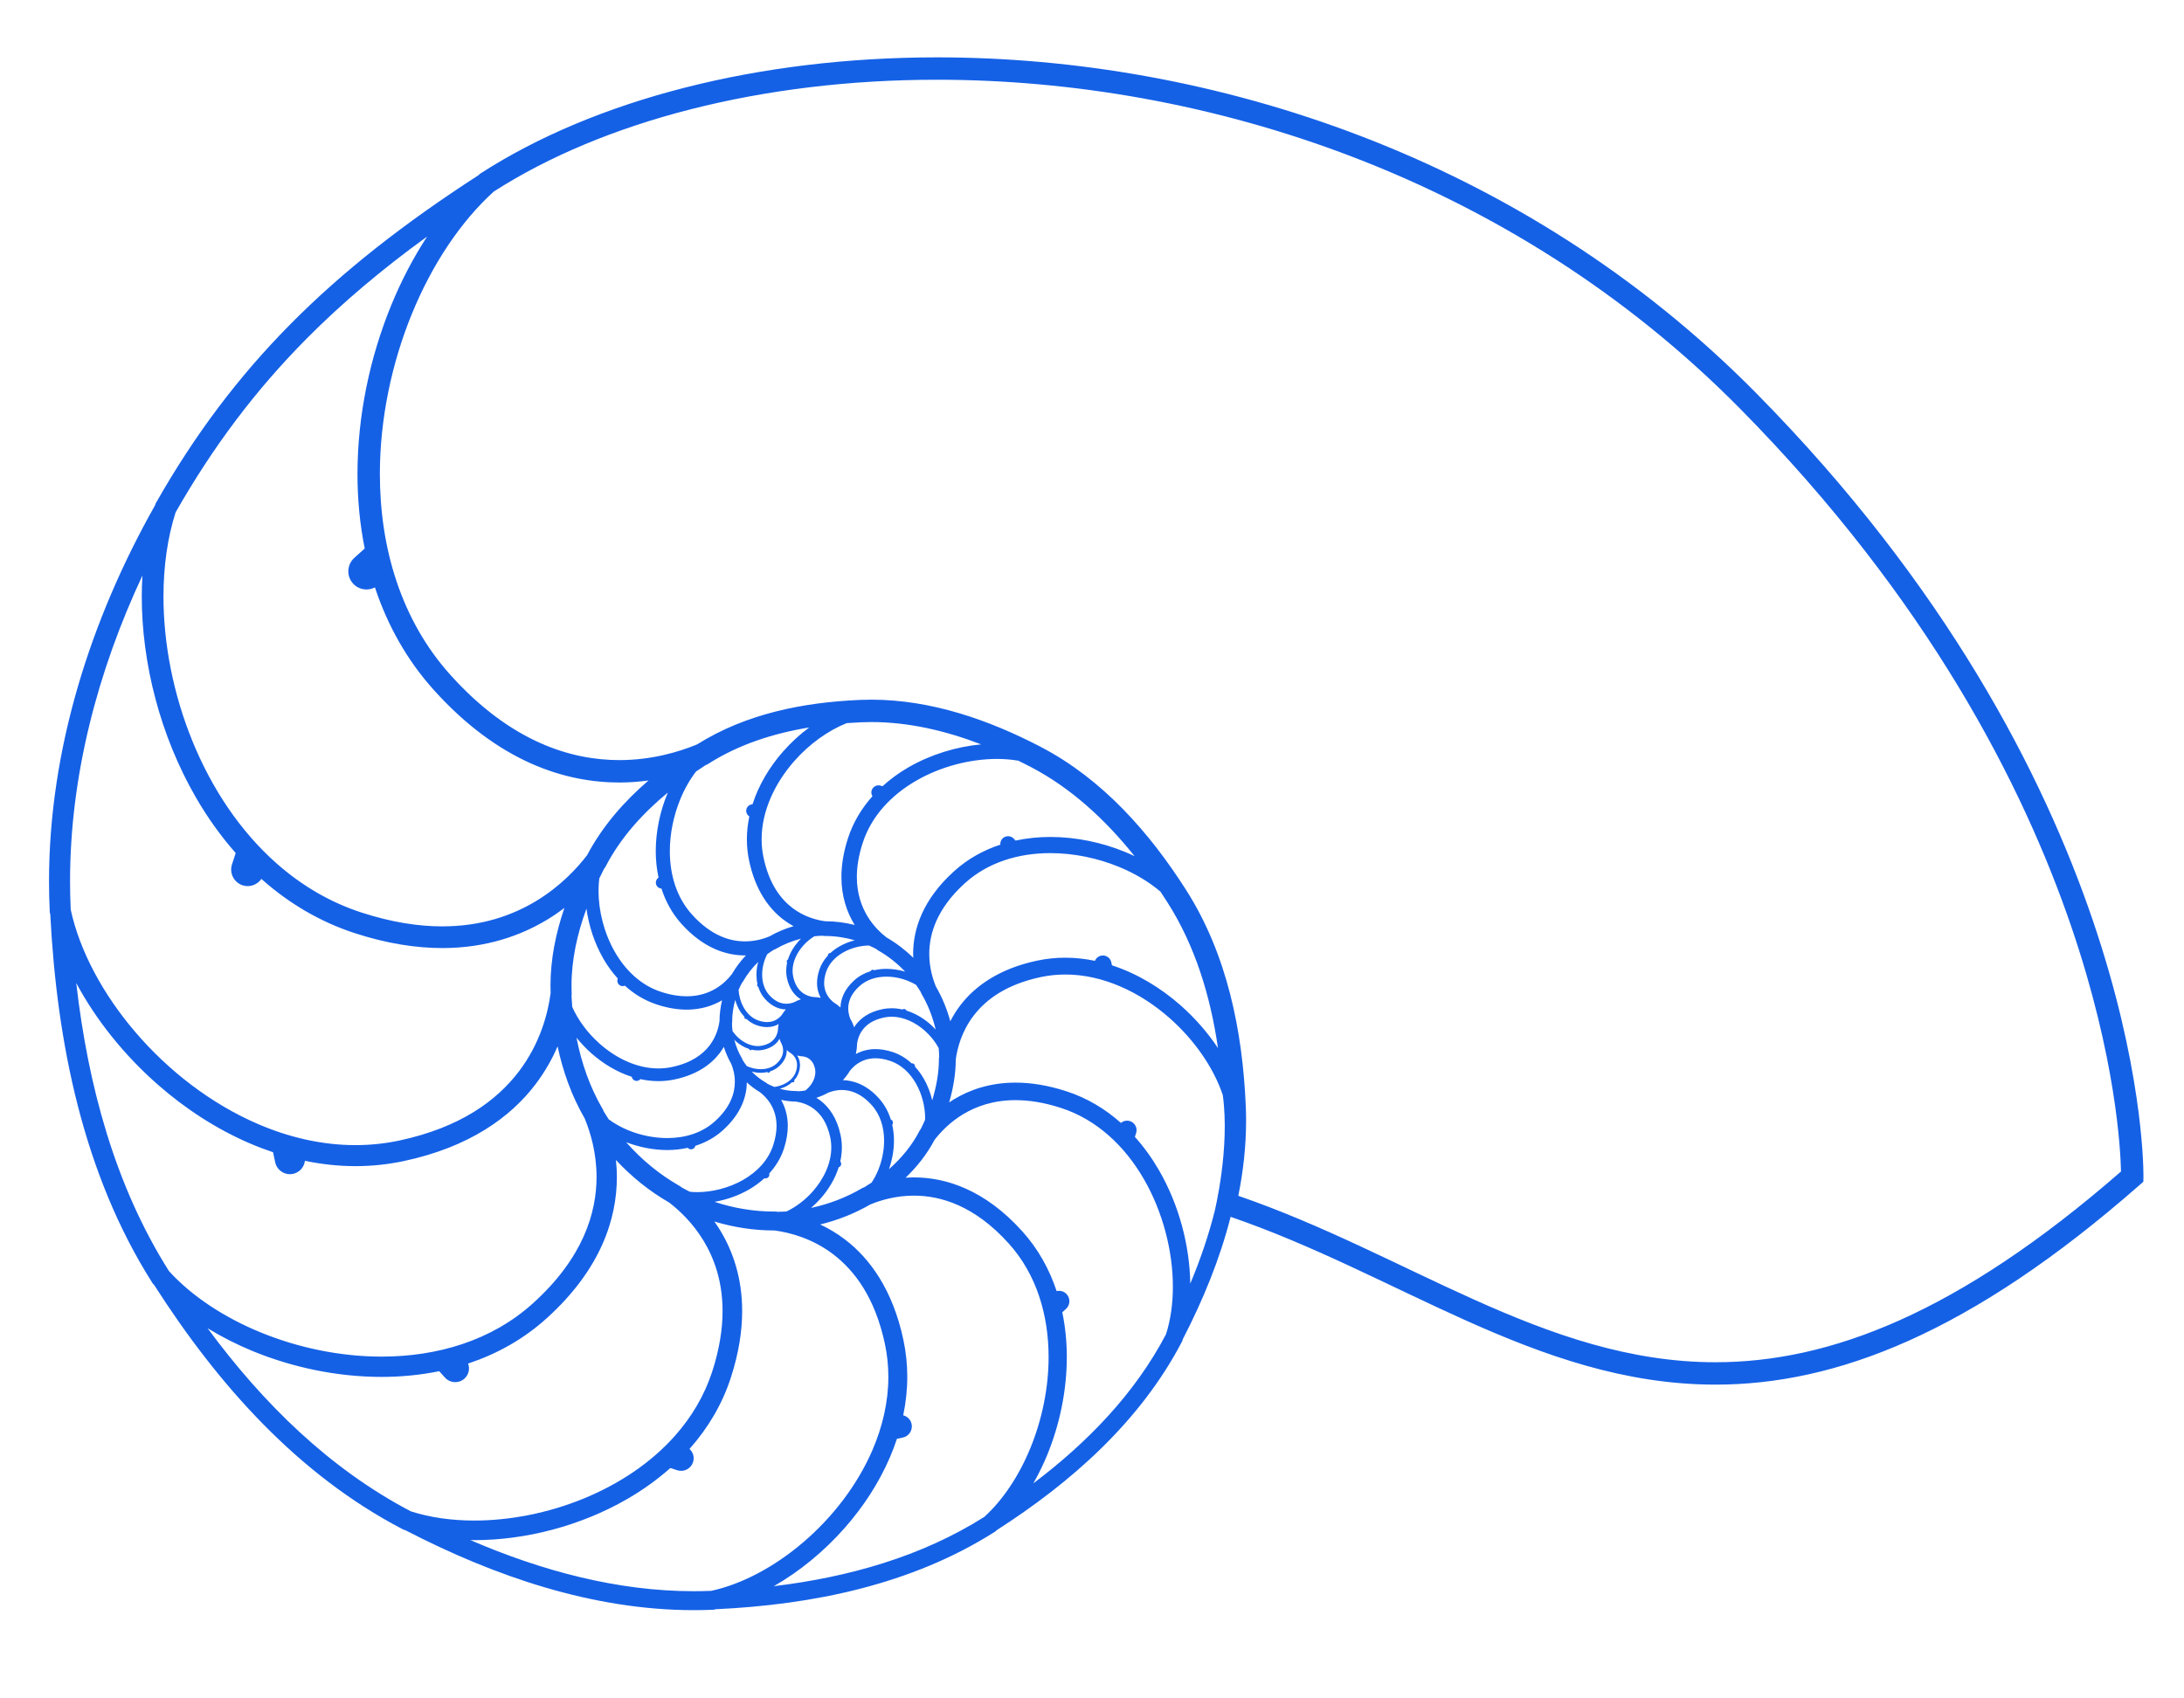 <?xml version="1.0" encoding="UTF-8" standalone="no"?>
<!-- Created with Inkscape (http://www.inkscape.org/) -->

<svg
   xmlns:dc="http://purl.org/dc/elements/1.1/"
   xmlns:cc="http://creativecommons.org/ns#"
   xmlns:rdf="http://www.w3.org/1999/02/22-rdf-syntax-ns#"
   xmlns:svg="http://www.w3.org/2000/svg"
   xmlns="http://www.w3.org/2000/svg"
   version="1.1"
   width="450"
   height="350"
   id="svg2995">
  <defs
     id="defs2997" />
  <g
     transform="translate(-176.973,-191.046)"
     id="layer1">
    <path
       d="m 323.867,522.778 0.163,-0.008 0.16,-0.033 c 0.085,-0.02 0.173,-0.045 0.258,-0.065 19.997,-0.925 40.385,-5.07 57.5,-15.955 l 0.132,-0.085 0.115,-0.102 c 0.065,-0.058 0.122,-0.123 0.187,-0.18 15.357,-9.848 29.567,-22.42 38.125,-38.818 l 0.067,-0.135 0.045,-0.143 c 0.025,-0.075 0.04,-0.157 0.065,-0.233 4.13,-7.99 7.625,-16.452 9.852,-25.212 16.953,5.82 32.515,14.185 48.295,21.275 16.335,7.332 32.968,13.3 51.612,13.303 12.335,0.002 25.497,-2.625 39.898,-9.09 14.402,-6.463 30.05,-16.742 47.487,-32.05 l 0.768,-0.672 0.018,-1.02 c 0,-0.012 0,-0.103 0,-0.268 0,-2.533 -0.328,-22.953 -10.473,-52.697 -10.137,-29.741 -30.11,-68.805 -69.325,-108.54 -24.14,-24.458 -52.268,-41.758 -81.383,-52.936 -29.115,-11.181 -59.217,-16.248 -87.365,-16.248 -36.86,0.008 -70.38,8.666 -94.03,23.884 l -0.155,0.102 -0.137,0.124 c -0.06,0.054 -0.12,0.117 -0.18,0.174 -15.26,9.865 -27.858,19.713 -38.608,30.551 -10.875,10.963 -19.858,22.938 -27.805,36.904 l -0.113,0.199 -0.072,0.216 c -0.01,0.046 -0.025,0.091 -0.038,0.136 -13.307,23.557 -21.855,50.356 -21.858,77.511 0,2.074 0.05,4.152 0.153,6.227 l 0.008,0.174 0.038,0.17 c 0.018,0.089 0.042,0.178 0.062,0.268 1.357,26.396 6.78,53.451 21.012,75.879 l 0.092,0.148 0.118,0.13 c 0.058,0.06 0.118,0.115 0.173,0.175 13.068,20.46 29.587,39.075 51.208,50.347 l 0.148,0.08 0.162,0.05 c 0.082,0.028 0.173,0.05 0.255,0.077 18.343,9.49 38.588,16.465 59.422,16.473 1.312,-0.002 2.627,-0.03 3.942,-0.085 z m 55.922,-19.14 c -12.915,8.182 -27.957,12.425 -43.38,14.285 5.32,-3.038 10.37,-7.182 14.682,-12.085 3.77,-4.295 6.965,-9.175 9.225,-14.425 0.547,-1.265 1.035,-2.555 1.468,-3.862 l 1.202,-0.255 c 1.275,-0.27 2.087,-1.523 1.815,-2.8 -0.192,-0.905 -0.885,-1.57 -1.725,-1.785 0.535,-2.6 0.835,-5.25 0.835,-7.933 0,-2.515 -0.255,-5.053 -0.795,-7.585 -2.18,-10.33 -6.933,-16.84 -12.072,-20.742 -1.688,-1.29 -3.408,-2.275 -5.08,-3.067 3.61,-0.88 7.1,-2.252 10.328,-4.122 2.112,-0.875 5.27,-1.823 8.992,-1.82 2.79,0.002 5.893,0.522 9.193,2.002 3.297,1.483 6.803,3.933 10.35,7.87 5.727,6.36 8.2,14.738 8.203,23.383 0.002,6.413 -1.373,12.94 -3.743,18.727 -2.342,5.735 -5.668,10.733 -9.498,14.215 z m -43.11,-62.917 -0.225,0 c -4.155,0 -8.3,-0.698 -12.252,-2.003 2.428,-0.422 4.85,-1.252 7.04,-2.505 1.155,-0.657 2.237,-1.445 3.217,-2.34 0.427,0.105 0.873,-0.127 1.01,-0.555 0.053,-0.155 0.042,-0.308 0.004,-0.455 1.327,-1.452 2.39,-3.152 3.03,-5.115 0.552,-1.707 0.792,-3.267 0.792,-4.675 0,-2.172 -0.585,-3.96 -1.377,-5.368 0.993,0.215 1.998,0.35 3.013,0.352 0.97,0.13 2.425,0.5 3.772,1.535 1.363,1.048 2.672,2.753 3.328,5.805 0.15,0.703 0.223,1.407 0.223,2.107 0.004,3.245 -1.54,6.497 -3.828,9.08 -1.57,1.777 -3.49,3.208 -5.397,4.117 -0.615,0.042 -1.23,0.057 -1.85,0.07 -0.077,-0.01 -0.165,-0.028 -0.24,-0.037 l -0.13,-0.018 -0.13,0.002 z m -18.01,-13.128 c 0.345,0.375 0.927,0.403 1.308,0.062 0.145,-0.132 0.228,-0.303 0.268,-0.48 2.045,-0.647 3.973,-1.68 5.643,-3.18 1.895,-1.705 3.147,-3.465 3.915,-5.175 0.752,-1.67 1.032,-3.28 1.045,-4.718 0.823,0.75 1.71,1.433 2.675,1.998 0.66,0.5 1.53,1.31 2.223,2.45 0.695,1.145 1.225,2.607 1.228,4.522 0,1.145 -0.195,2.458 -0.68,3.955 -1.002,3.092 -3.303,5.505 -6.202,7.168 -2.893,1.657 -6.36,2.527 -9.475,2.525 -0.517,0 -1.012,-0.032 -1.5,-0.077 -0.575,-0.28 -1.133,-0.585 -1.69,-0.89 -0.06,-0.047 -0.13,-0.105 -0.19,-0.15 l -0.108,-0.085 -0.118,-0.065 c -4.143,-2.357 -7.867,-5.435 -11.018,-9.022 2.645,1.012 5.55,1.615 8.457,1.615 1.42,0 2.835,-0.153 4.22,-0.453 z m 85.172,-39.605 c -0.6,0.128 -1.058,0.539 -1.275,1.062 -1.995,-0.413 -4.032,-0.644 -6.093,-0.644 -1.917,-0.002 -3.86,0.192 -5.795,0.604 -7.878,1.662 -12.867,5.299 -15.863,9.241 -0.825,1.083 -1.488,2.178 -2.038,3.257 -0.675,-2.505 -1.67,-4.918 -2.975,-7.175 -0.652,-1.58 -1.36,-3.937 -1.36,-6.714 0.002,-2.08 0.39,-4.394 1.495,-6.859 1.11,-2.465 2.943,-5.091 5.9,-7.755 4.765,-4.291 11.045,-6.149 17.55,-6.151 4.82,-0.002 9.735,1.032 14.09,2.814 3.272,1.337 6.225,3.1 8.598,5.124 0.487,0.733 0.973,1.47 1.442,2.213 5.695,8.938 8.857,19.297 10.412,30.02 -2.123,-3.192 -4.753,-6.202 -7.76,-8.85 -4.093,-3.59 -8.898,-6.512 -14.082,-8.197 l -0.13,-0.614 c -0.205,-0.965 -1.155,-1.582 -2.118,-1.377 z m -62.812,27.895 -0.062,0 c -1.113,0 -2.228,-0.165 -3.31,-0.465 0.532,-0.153 1.06,-0.36 1.548,-0.64 0.357,-0.203 0.682,-0.455 0.99,-0.73 l 0.088,0.03 c 0.145,0.047 0.305,-0.035 0.35,-0.183 0.03,-0.083 0.01,-0.162 -0.035,-0.23 0.422,-0.463 0.755,-1.005 0.955,-1.627 0.18,-0.55 0.258,-1.05 0.258,-1.502 0.002,-0.838 -0.265,-1.485 -0.588,-1.973 0.4,0.105 0.805,0.163 1.188,0.183 0.335,0.045 0.85,0.17 1.33,0.532 0.477,0.365 0.93,0.955 1.153,1.988 0.05,0.237 0.073,0.48 0.073,0.718 0.002,1.107 -0.522,2.205 -1.292,3.072 -0.233,0.263 -0.49,0.495 -0.757,0.71 -0.502,0.088 -1.002,0.142 -1.508,0.162 -0.078,-0.012 -0.163,-0.028 -0.235,-0.037 l -0.067,-0.01 -0.075,0.002 z m -5.957,-3.91 0.03,0.037 c 0.115,0.125 0.307,0.135 0.435,0.022 0.058,-0.052 0.082,-0.122 0.092,-0.192 0.662,-0.215 1.29,-0.545 1.833,-1.032 1.24,-1.112 1.62,-2.312 1.615,-3.275 0,-0.037 -0.008,-0.067 -0.008,-0.105 0.287,0.278 0.608,0.525 0.953,0.73 0.45,0.345 1.18,1.087 1.18,2.377 0,0.383 -0.06,0.82 -0.225,1.315 -0.335,1.04 -1.108,1.85 -2.075,2.402 -0.725,0.415 -1.557,0.682 -2.368,0.787 -0.49,-0.187 -0.965,-0.403 -1.432,-0.647 -0.053,-0.048 -0.115,-0.102 -0.168,-0.143 l -0.062,-0.047 -0.067,-0.037 c -1.077,-0.615 -2.068,-1.39 -2.94,-2.277 0.603,0.15 1.228,0.242 1.857,0.242 0.453,0 0.905,-0.062 1.35,-0.157 z m 11.815,-28.038 0.132,-10e-4 c 2.05,0 4.1,0.31 6.078,0.881 -1.083,0.273 -2.148,0.683 -3.128,1.244 -0.685,0.39 -1.327,0.856 -1.905,1.389 -0.215,-0.012 -0.42,0.113 -0.49,0.328 -0.02,0.062 -0.027,0.127 -0.022,0.188 -0.78,0.845 -1.405,1.838 -1.78,2.985 -0.318,0.977 -0.455,1.87 -0.455,2.68 0,1.222 0.325,2.24 0.762,3.05 -0.515,-0.102 -1.04,-0.175 -1.57,-0.178 -0.555,-0.07 -1.405,-0.285 -2.192,-0.88 -0.785,-0.6 -1.538,-1.567 -1.913,-3.31 -0.085,-0.4 -0.125,-0.804 -0.125,-1.202 -0.002,-1.85 0.877,-3.71 2.185,-5.186 0.68,-0.77 1.48,-1.429 2.303,-1.929 0.545,-0.062 1.097,-0.1 1.647,-0.115 0.087,0.012 0.183,0.031 0.268,0.041 l 0.1,0.012 0.105,0 z m 10.217,7.047 c -0.197,-0.128 -0.46,-0.121 -0.645,0.045 -0.053,0.048 -0.093,0.105 -0.12,0.164 -1.208,0.375 -2.348,0.975 -3.333,1.859 -2.11,1.888 -2.818,3.94 -2.86,5.622 -0.425,-0.388 -0.88,-0.748 -1.383,-1.047 l 0,0 c -0.375,-0.285 -0.877,-0.753 -1.275,-1.405 -0.398,-0.657 -0.705,-1.497 -0.705,-2.59 0,-0.645 0.105,-1.383 0.383,-2.225 0.568,-1.753 1.877,-3.126 3.53,-4.073 1.627,-0.936 3.58,-1.427 5.343,-1.436 0.515,0.23 1.022,0.478 1.515,0.744 0.07,0.057 0.145,0.119 0.215,0.171 l 0.088,0.064 0.09,0.056 c 2.042,1.158 3.9,2.64 5.52,4.345 -1.232,-0.363 -2.535,-0.567 -3.838,-0.571 -0.848,-0.002 -1.697,0.091 -2.525,0.277 z m -15.63,-5.931 c -0.948,1.073 -1.715,2.345 -2.145,3.724 -0.177,0.086 -0.295,0.282 -0.25,0.488 0.012,0.06 0.04,0.115 0.073,0.163 -0.123,0.549 -0.192,1.113 -0.192,1.685 0,0.489 0.047,0.982 0.152,1.477 0.422,2.01 1.375,3.312 2.41,4.09 0.152,0.117 0.312,0.202 0.468,0.297 -0.465,0.155 -0.92,0.342 -1.35,0.585 -0.38,0.16 -0.963,0.335 -1.647,0.335 -0.997,-0.01 -2.217,-0.347 -3.515,-1.775 -1.02,-1.135 -1.47,-2.638 -1.47,-4.212 -0.008,-1.47 0.4,-2.979 1.045,-4.216 0.433,-0.322 0.875,-0.623 1.33,-0.906 0.085,-0.034 0.18,-0.068 0.263,-0.104 l 0.09,-0.037 0.082,-0.05 c 1.613,-0.943 3.37,-1.643 5.19,-2.103 -0.183,0.179 -0.36,0.363 -0.532,0.557 z m -8.645,6.858 c 0,0.642 0.068,1.287 0.212,1.914 -0.103,0.147 -0.115,0.343 0.01,0.485 0.04,0.04 0.09,0.04 0.14,0.062 0.28,0.92 0.735,1.788 1.41,2.538 1.442,1.613 3.015,2.143 4.29,2.16 -0.3,0.34 -0.58,0.7 -0.812,1.093 l 0,-0.002 c -0.445,0.578 -1.393,1.512 -3.053,1.515 -0.493,0 -1.055,-0.082 -1.698,-0.292 -1.34,-0.435 -2.388,-1.433 -3.11,-2.69 -0.635,-1.113 -0.988,-2.417 -1.065,-3.642 0.207,-0.495 0.435,-0.975 0.682,-1.438 0.045,-0.062 0.112,-0.133 0.157,-0.195 l 0.058,-0.072 0.043,-0.077 c 0.835,-1.465 1.887,-2.803 3.1,-3.985 -0.23,0.851 -0.362,1.738 -0.365,2.628 z m -3.505,7.294 c 0.285,0.502 0.645,0.96 1.032,1.385 -0.05,0.187 0.048,0.388 0.235,0.448 0.06,0.02 0.118,-0.002 0.172,-0.014 0.64,0.587 1.38,1.062 2.243,1.343 0.738,0.24 1.413,0.343 2.02,0.343 0.978,0 1.76,-0.268 2.382,-0.62 -0.093,0.423 -0.15,0.852 -0.155,1.285 -0.058,0.425 -0.22,1.078 -0.68,1.68 -0.46,0.603 -1.208,1.183 -2.535,1.468 -0.307,0.067 -0.615,0.097 -0.925,0.097 -1.415,0.002 -2.835,-0.673 -3.96,-1.67 -0.487,-0.43 -0.9,-0.922 -1.25,-1.435 -0.073,-0.515 -0.098,-1.037 -0.11,-1.557 0.008,-0.073 0.022,-0.153 0.032,-0.223 l 0.008,-0.085 0,-0.173 c -0.002,-1.375 0.217,-2.885 0.625,-4.37 0.203,0.728 0.485,1.44 0.865,2.1 z m -0.76,6.41 c 0.797,0.705 1.738,1.277 2.757,1.603 0.04,0.175 0.217,0.29 0.395,0.253 0.065,-0.014 0.105,-0.06 0.15,-0.105 0.41,0.092 0.828,0.142 1.248,0.142 0.37,0 0.738,-0.038 1.11,-0.115 1.508,-0.318 2.48,-1.03 3.06,-1.802 0.118,-0.155 0.21,-0.312 0.3,-0.468 0.12,0.398 0.278,0.783 0.482,1.14 0.123,0.292 0.263,0.745 0.263,1.272 -0.004,0.775 -0.275,1.722 -1.37,2.717 -0.875,0.788 -2.033,1.13 -3.237,1.13 -0.988,0.004 -1.988,-0.237 -2.862,-0.627 -0.328,-0.412 -0.62,-0.848 -0.895,-1.292 -0.025,-0.062 -0.053,-0.14 -0.078,-0.2 l -0.03,-0.078 -0.04,-0.07 c -0.695,-1.185 -1.208,-2.472 -1.552,-3.807 0.103,0.1 0.19,0.21 0.3,0.307 z m 18.997,10.64 0,0 c 0.66,-0.277 1.677,-0.585 2.873,-0.585 1.742,0.014 3.873,0.605 6.133,3.1 1.788,1.98 2.567,4.603 2.567,7.353 0.002,2.067 -0.45,4.19 -1.22,6.067 -0.38,0.93 -0.845,1.8 -1.363,2.572 -0.497,0.335 -1.01,0.652 -1.522,0.963 -0.08,0.032 -0.168,0.065 -0.25,0.1 l -0.115,0.045 -0.113,0.065 c -3.232,1.897 -6.787,3.248 -10.467,4.037 0.695,-0.598 1.355,-1.242 1.972,-1.938 1.643,-1.857 2.973,-4.05 3.72,-6.425 0.36,-0.127 0.588,-0.495 0.505,-0.88 -0.028,-0.13 -0.093,-0.235 -0.17,-0.33 0.207,-0.943 0.323,-1.91 0.323,-2.893 0,-0.848 -0.085,-1.705 -0.268,-2.56 -0.735,-3.49 -2.365,-5.742 -4.138,-7.088 -0.285,-0.215 -0.57,-0.403 -0.853,-0.573 0.825,-0.27 1.628,-0.605 2.385,-1.032 z m 13.607,9.867 c 0,-1.103 -0.118,-2.207 -0.355,-3.285 0.207,-0.263 0.212,-0.642 -0.022,-0.9 -0.075,-0.085 -0.173,-0.142 -0.27,-0.18 -0.495,-1.575 -1.282,-3.065 -2.44,-4.353 -2.495,-2.792 -5.21,-3.715 -7.423,-3.76 0.52,-0.585 1,-1.21 1.403,-1.885 0.378,-0.495 0.993,-1.155 1.86,-1.685 0.868,-0.527 1.978,-0.932 3.43,-0.938 0.855,0 1.83,0.145 2.947,0.507 2.32,0.752 4.138,2.482 5.39,4.668 1.25,2.178 1.903,4.793 1.903,7.143 0,0.132 -0.022,0.253 -0.028,0.385 -0.275,0.64 -0.57,1.27 -0.88,1.887 -0.03,0.04 -0.062,0.082 -0.093,0.12 l -0.097,0.128 -0.075,0.142 c -1.528,2.973 -3.71,5.61 -6.277,7.875 0.647,-1.86 1.028,-3.86 1.028,-5.87 z m 6.16,-12.752 c -0.51,-0.892 -1.117,-1.733 -1.817,-2.493 0.025,-0.295 -0.138,-0.577 -0.43,-0.672 -0.093,-0.03 -0.185,-0.037 -0.275,-0.025 -1.11,-1.023 -2.415,-1.843 -3.922,-2.335 -1.288,-0.417 -2.465,-0.6 -3.533,-0.6 -1.62,0 -2.96,0.432 -4.032,1.01 0.143,-0.693 0.235,-1.395 0.245,-2.103 l 0,0 c 0.093,-0.73 0.375,-1.855 1.16,-2.89 0.787,-1.037 2.067,-2.03 4.365,-2.522 0.53,-0.115 1.06,-0.168 1.59,-0.168 2.445,-0.004 4.897,1.157 6.848,2.885 1.185,1.048 2.167,2.3 2.853,3.572 0.055,0.588 0.088,1.177 0.103,1.77 -0.012,0.083 -0.03,0.18 -0.043,0.26 l -0.012,0.118 0,0.245 c 0.004,2.63 -0.512,5.525 -1.377,8.377 -0.357,-1.53 -0.925,-3.042 -1.72,-4.43 z m 1.355,-11.22 c -1.417,-1.255 -3.1,-2.27 -4.923,-2.835 -0.115,-0.24 -0.37,-0.388 -0.642,-0.328 -0.077,0.014 -0.148,0.047 -0.213,0.092 -0.725,-0.165 -1.47,-0.255 -2.228,-0.255 -0.647,0 -1.3,0.062 -1.952,0.205 -2.655,0.555 -4.372,1.812 -5.397,3.178 -0.14,0.185 -0.24,0.372 -0.357,0.56 -0.2,-0.6 -0.45,-1.185 -0.785,-1.735 -0.205,-0.502 -0.438,-1.268 -0.438,-2.163 0.008,-1.31 0.45,-2.913 2.333,-4.62 1.495,-1.345 3.475,-1.935 5.548,-1.935 2.155,-0.008 4.367,0.665 6.085,1.685 0.33,0.468 0.647,0.94 0.943,1.425 0.032,0.082 0.065,0.17 0.1,0.247 l 0.04,0.102 0.06,0.098 c 1.335,2.278 2.3,4.768 2.905,7.345 -0.343,-0.37 -0.698,-0.727 -1.077,-1.067 z m 40.055,-35.559 c -4.747,-1.94 -10.055,-3.062 -15.35,-3.064 -2.41,0 -4.822,0.242 -7.173,0.744 l -0.328,-0.363 c -0.6,-0.668 -1.633,-0.723 -2.297,-0.119 -0.388,0.349 -0.545,0.841 -0.51,1.323 -3.432,1.129 -6.662,2.897 -9.467,5.42 -3.263,2.934 -5.4,5.948 -6.71,8.865 -1.31,2.918 -1.788,5.729 -1.785,8.224 0,0.276 0.016,0.543 0.025,0.81 -1.637,-1.613 -3.48,-3.023 -5.485,-4.179 -1.17,-0.899 -2.703,-2.333 -3.938,-4.362 -1.24,-2.052 -2.192,-4.689 -2.2,-8.111 0,-2.046 0.345,-4.379 1.21,-7.034 1.798,-5.53 5.888,-9.845 11,-12.803 5.098,-2.952 11.188,-4.498 16.69,-4.494 1.52,0 2.982,0.131 4.375,0.362 0.838,0.408 1.667,0.825 2.49,1.255 8.36,4.354 15.443,10.884 21.46,18.421 -0.658,-0.315 -1.325,-0.614 -2.007,-0.893 z m -44.602,-17.406 c -1.91,1.103 -3.703,2.411 -5.335,3.889 l -0.355,-0.114 c -0.777,-0.254 -1.615,0.174 -1.873,0.953 -0.135,0.429 -0.058,0.863 0.16,1.223 -2.205,2.463 -3.96,5.338 -5.032,8.624 -0.953,2.941 -1.363,5.612 -1.36,8.018 -0.004,4.028 1.153,7.289 2.665,9.765 0.023,0.043 0.05,0.081 0.078,0.122 -1.978,-0.498 -4.018,-0.769 -6.065,-0.769 l -0.037,0 c -1.732,-0.234 -4.325,-0.9 -6.74,-2.743 -2.447,-1.881 -4.787,-4.95 -5.942,-10.35 -0.27,-1.268 -0.398,-2.536 -0.398,-3.799 -0.004,-5.78 2.697,-11.524 6.695,-16.075 3.115,-3.555 7.01,-6.332 10.828,-7.86 0.98,-0.07 1.965,-0.132 2.95,-0.173 0.708,-0.031 1.413,-0.047 2.118,-0.047 7.662,-0.004 15.29,1.772 22.63,4.594 -5.103,0.489 -10.358,2.072 -14.985,4.742 z m -25.823,-3.261 c -2.76,3.147 -5,6.848 -6.282,10.847 l -0.24,0.051 c -0.73,0.156 -1.195,0.875 -1.04,1.606 0.083,0.375 0.31,0.678 0.615,0.864 -0.323,1.542 -0.502,3.115 -0.505,4.712 0,1.467 0.15,2.95 0.463,4.432 1.268,6.007 4.05,9.838 7.075,12.134 0.69,0.525 1.39,0.963 2.078,1.341 -1.738,0.507 -3.417,1.213 -4.992,2.121 -1.18,0.486 -2.938,1.014 -5.01,1.012 -1.552,0 -3.277,-0.288 -5.12,-1.115 -1.837,-0.827 -3.805,-2.198 -5.81,-4.422 -3.178,-3.528 -4.555,-8.19 -4.557,-13.042 -0.004,-3.656 0.792,-7.394 2.15,-10.706 0.875,-2.133 1.99,-4.083 3.255,-5.729 0.652,-0.446 1.312,-0.884 1.982,-1.313 0.048,-0.02 0.105,-0.04 0.15,-0.06 l 0.185,-0.076 0.167,-0.107 c 6.245,-3.979 13.367,-6.288 20.82,-7.511 -1.925,1.431 -3.745,3.103 -5.383,4.963 z m -23.855,8.734 c -1.498,3.651 -2.37,7.734 -2.373,11.806 0,1.822 0.195,3.646 0.575,5.427 l -0.145,0.13 c -0.507,0.455 -0.547,1.233 -0.092,1.741 0.223,0.248 0.525,0.382 0.838,0.403 0.85,2.638 2.19,5.123 4.13,7.279 2.237,2.486 4.543,4.124 6.777,5.128 2.235,1.004 4.393,1.369 6.305,1.368 0.062,0 0.123,-0.004 0.19,-0.006 -1.103,1.167 -2.078,2.454 -2.885,3.849 -0.672,0.876 -1.74,2.019 -3.252,2.936 -1.53,0.927 -3.498,1.64 -6.055,1.643 -1.53,0 -3.277,-0.258 -5.272,-0.907 -4.128,-1.337 -7.343,-4.407 -9.553,-8.261 -2.203,-3.845 -3.355,-8.445 -3.353,-12.591 0,-0.871 0.062,-1.715 0.16,-2.53 0.333,-0.692 0.675,-1.38 1.022,-2.062 0.035,-0.042 0.075,-0.09 0.11,-0.134 l 0.115,-0.154 0.09,-0.17 c 3.045,-5.851 7.562,-10.862 12.792,-15.182 -0.038,0.097 -0.085,0.191 -0.125,0.288 z m -13.2,33.901 c 0.848,1.482 1.855,2.874 2.998,4.137 l -0.032,0.105 c -0.192,0.59 0.13,1.225 0.72,1.417 0.268,0.087 0.54,0.055 0.777,-0.045 1.885,1.71 4.093,3.075 6.628,3.897 l 0.022,-0.065 -0.022,0.067 c 2.24,0.728 4.282,1.04 6.122,1.04 2.973,0.002 5.4,-0.825 7.275,-1.925 -0.338,1.442 -0.52,2.893 -0.522,4.275 -0.173,1.295 -0.673,3.232 -2.048,5.03 -1.403,1.825 -3.69,3.575 -7.747,4.445 -0.935,0.2 -1.875,0.292 -2.81,0.292 -4.325,0.008 -8.65,-2.047 -12.08,-5.088 -2.49,-2.195 -4.473,-4.905 -5.66,-7.585 -0.067,-0.765 -0.118,-1.53 -0.155,-2.297 0.008,-0.05 0.012,-0.105 0.02,-0.153 l 0.025,-0.185 -0.008,-0.185 c -0.025,-0.517 -0.035,-1.038 -0.035,-1.555 -0.002,-5.351 1.18,-10.698 3.08,-15.878 0.482,3.515 1.637,7.077 3.453,10.253 z m -2.45,19.542 c 2.413,2.132 5.255,3.865 8.332,4.853 l 0.008,0.033 c 0.117,0.552 0.662,0.907 1.215,0.79 0.228,-0.048 0.407,-0.18 0.55,-0.345 1.208,0.265 2.447,0.412 3.705,0.415 1.113,0 2.235,-0.115 3.355,-0.35 4.58,-0.967 7.52,-3.097 9.28,-5.418 0.33,-0.432 0.608,-0.867 0.86,-1.302 0.378,1.208 0.877,2.375 1.512,3.478 0.362,0.877 0.76,2.192 0.757,3.735 0,1.157 -0.215,2.442 -0.833,3.817 -0.62,1.377 -1.645,2.848 -3.317,4.355 -2.643,2.38 -6.138,3.415 -9.785,3.417 -2.745,0 -5.56,-0.598 -8.053,-1.62 -1.485,-0.61 -2.828,-1.383 -4,-2.242 -0.355,-0.533 -0.693,-1.075 -1.022,-1.623 -0.03,-0.072 -0.058,-0.155 -0.087,-0.223 l -0.055,-0.132 -0.072,-0.12 c -2.647,-4.517 -4.388,-9.525 -5.405,-14.733 0.92,1.133 1.938,2.22 3.055,3.215 z m 118.412,57.907 c -6.385,12.19 -16.172,22.3 -27.34,30.73 1.065,-1.867 2.038,-3.835 2.88,-5.895 2.545,-6.23 4.02,-13.2 4.022,-20.148 0.002,-3.1 -0.302,-6.197 -0.932,-9.22 l 0.75,-0.677 c 0.885,-0.795 0.955,-2.155 0.16,-3.038 -0.54,-0.602 -1.343,-0.815 -2.08,-0.647 -1.475,-4.467 -3.783,-8.668 -7.065,-12.312 -3.85,-4.277 -7.793,-7.072 -11.605,-8.782 -3.805,-1.712 -7.468,-2.335 -10.727,-2.333 -0.588,0 -1.155,0.025 -1.717,0.06 2.362,-2.258 4.41,-4.85 5.955,-7.783 1.205,-1.565 3.12,-3.61 5.822,-5.253 2.752,-1.667 6.293,-2.945 10.87,-2.947 2.735,0 5.845,0.46 9.377,1.607 7.388,2.397 13.137,7.862 17.067,14.66 3.927,6.782 5.978,14.87 5.978,22.188 0,3.525 -0.48,6.862 -1.415,9.79 z m 5,-10.432 c -0.117,-7.8 -2.285,-16.163 -6.435,-23.355 -1.423,-2.458 -3.083,-4.78 -4.975,-6.89 l 0.25,-0.772 c 0.335,-1.03 -0.228,-2.135 -1.26,-2.47 -0.667,-0.215 -1.365,-0.05 -1.867,0.37 -3.212,-2.862 -6.957,-5.135 -11.227,-6.522 -3.853,-1.252 -7.35,-1.785 -10.492,-1.785 -5.263,-0.004 -9.512,1.505 -12.745,3.475 -0.32,0.195 -0.625,0.398 -0.925,0.6 0.848,-2.935 1.353,-5.935 1.355,-8.805 l 0,-0.016 c 0.31,-2.32 1.198,-5.803 3.68,-9.05 2.515,-3.283 6.638,-6.412 13.82,-7.95 1.695,-0.36 3.39,-0.531 5.075,-0.531 7.718,-0.008 15.363,3.596 21.407,8.911 5.207,4.56 9.18,10.37 11.04,15.942 1.512,10.98 -1.688,23.97 -1.688,23.97 -1.268,5.048 -2.978,10.023 -5.013,14.877 z m -143.515,-225.048 c 22.628,-14.531 55.312,-23.056 91.362,-23.047 27.598,0 57.157,4.976 85.715,15.941 28.558,10.967 56.105,27.916 79.748,51.87 38.7,39.218 58.297,77.628 68.245,106.788 9.178,26.911 10.122,45.933 10.215,50.388 -16.855,14.693 -31.885,24.497 -45.54,30.622 -13.877,6.22 -26.332,8.68 -38.008,8.685 -17.633,0.002 -33.583,-5.65 -49.725,-12.9 -15.547,-6.977 -31.22,-15.415 -48.6,-21.4 1.028,-5.09 1.603,-10.273 1.603,-15.508 0,-1.002 -0.02,-2.007 -0.065,-3.015 -0.662,-15.378 -3.81,-31.153 -12.245,-44.424 -7.543,-11.85 -17.233,-22.901 -29.99,-29.559 -10.707,-5.581 -22.598,-9.73 -34.93,-9.736 -0.772,0 -1.542,0.016 -2.317,0.05 -11.613,0.502 -23.438,2.801 -33.562,9.167 -3.768,1.557 -9.38,3.238 -16.032,3.237 -4.978,-0.002 -10.535,-0.932 -16.415,-3.573 -5.885,-2.644 -12.107,-7.006 -18.37,-13.959 -5.095,-5.66 -8.725,-12.194 -11.092,-19.23 -2.368,-7.034 -3.46,-14.573 -3.46,-22.189 -0.002,-11.322 2.422,-22.811 6.598,-33.019 4.147,-10.143 10.035,-19 16.867,-25.191 z m -38.575,30.322 c 7.287,-7.348 15.465,-14.253 24.845,-21.056 -2.835,4.349 -5.332,9.113 -7.405,14.179 -4.397,10.747 -6.942,22.787 -6.942,34.765 0,5.16 0.48,10.31 1.49,15.338 l -2.132,1.923 c -1.542,1.387 -1.667,3.757 -0.28,5.296 1.17,1.302 3.042,1.579 4.527,0.8 0.032,0.101 0.06,0.203 0.092,0.303 2.547,7.569 6.487,14.682 12.04,20.849 6.635,7.37 13.395,12.155 19.905,15.079 6.51,2.925 12.755,3.979 18.308,3.978 2.115,0 4.115,-0.162 6.013,-0.419 -5.045,4.34 -9.482,9.407 -12.65,15.392 -2.15,2.799 -5.572,6.45 -10.422,9.399 -4.918,2.985 -11.27,5.272 -19.422,5.275 -4.87,0 -10.393,-0.822 -16.633,-2.849 -6.577,-2.139 -12.402,-5.627 -17.46,-10.085 -7.588,-6.686 -13.443,-15.574 -17.383,-25.242 -3.945,-9.663 -5.97,-20.099 -5.968,-29.794 0,-6.231 0.837,-12.151 2.505,-17.363 7.747,-13.576 16.43,-25.138 26.973,-35.767 z m -48.587,117.648 c -0.093,-1.944 -0.137,-3.887 -0.137,-5.831 -0.002,-21.642 5.638,-43.206 14.915,-63.02 -0.085,1.43 -0.14,2.872 -0.14,4.332 0.008,13.748 3.79,28.655 11.143,41.386 2.362,4.092 5.105,7.952 8.21,11.471 l -0.762,2.348 c -0.583,1.797 0.403,3.724 2.195,4.308 1.472,0.478 3.025,-0.108 3.862,-1.324 0.075,0.065 0.145,0.134 0.22,0.2 5.465,4.82 11.83,8.643 19.035,10.986 6.64,2.157 12.637,3.068 18.012,3.068 9.005,0.004 16.235,-2.567 21.747,-5.928 1.227,-0.747 2.36,-1.536 3.422,-2.341 -1.76,5.141 -2.87,10.518 -2.87,16.031 0,0.505 0.012,1.01 0.03,1.515 -0.547,4.147 -2.14,10.385 -6.585,16.21 -4.51,5.888 -11.912,11.467 -24.61,14.182 -3.01,0.638 -6.025,0.94 -9.027,0.94 -6.87,0 -13.67,-1.585 -20.093,-4.355 -9.637,-4.147 -18.418,-10.96 -25.215,-18.895 -6.758,-7.877 -11.533,-16.862 -13.352,-25.283 z m 20.238,74.48 c -11.09,-17.53 -16.692,-38.248 -19.1,-59.355 4.05,7.575 9.835,14.812 16.775,20.915 5.64,4.952 12.05,9.148 18.942,12.115 1.587,0.685 3.2,1.295 4.832,1.843 l 0.438,2.055 c 0.357,1.683 2.01,2.758 3.695,2.4 1.34,-0.285 2.28,-1.395 2.435,-2.685 3.41,0.705 6.888,1.097 10.405,1.097 3.292,0 6.612,-0.335 9.928,-1.037 13.562,-2.87 22.05,-9.082 27.15,-15.79 1.995,-2.62 3.475,-5.29 4.575,-7.857 1.105,5.185 2.902,10.223 5.59,14.865 1.167,2.825 2.445,7.048 2.44,12.05 0,3.725 -0.698,7.883 -2.675,12.29 -1.982,4.41 -5.253,9.082 -10.488,13.798 -4.247,3.825 -9.15,6.55 -14.443,8.33 -5.287,1.778 -10.957,2.603 -16.692,2.603 -8.523,0 -17.185,-1.827 -24.872,-4.972 -7.63,-3.12 -14.29,-7.545 -18.935,-12.662 z m 49.862,49.532 c -16.758,-8.77 -30.477,-22.257 -41.895,-37.742 2.925,1.792 6.067,3.39 9.383,4.747 8.178,3.345 17.337,5.28 26.457,5.282 3.998,0 7.987,-0.382 11.88,-1.177 l 1.19,1.32 c 1.05,1.168 2.848,1.26 4.013,0.21 0.892,-0.805 1.153,-2.047 0.748,-3.112 0.067,-0.02 0.135,-0.038 0.2,-0.06 5.77,-1.94 11.2,-4.947 15.908,-9.188 5.615,-5.053 9.27,-10.213 11.505,-15.193 2.235,-4.975 3.045,-9.755 3.042,-14.005 0,-1.215 -0.077,-2.373 -0.192,-3.498 3.192,3.44 6.878,6.42 10.963,8.768 2.098,1.61 4.845,4.183 7.06,7.82 2.232,3.683 3.942,8.43 3.945,14.54 0,3.652 -0.615,7.798 -2.14,12.498 -1.605,4.933 -4.223,9.303 -7.572,13.105 -5.022,5.7 -11.71,10.107 -18.995,13.078 -7.277,2.97 -15.143,4.495 -22.44,4.495 -4.695,0 -9.148,-0.637 -13.057,-1.887 z m 12.24,5.915 c 0.273,0.004 0.545,0.014 0.818,0.014 10.473,-0.004 21.815,-2.882 31.51,-8.48 3.17,-1.835 6.16,-3.967 8.88,-6.388 l 1.423,0.46 c 1.357,0.443 2.817,-0.303 3.257,-1.663 0.33,-1.005 0.004,-2.065 -0.738,-2.728 0.045,-0.047 0.092,-0.095 0.135,-0.145 3.678,-4.168 6.598,-9.027 8.385,-14.53 1.643,-5.057 2.337,-9.637 2.337,-13.745 0.006,-6.88 -1.962,-12.42 -4.535,-16.64 -0.385,-0.635 -0.787,-1.23 -1.192,-1.805 3.978,1.193 8.12,1.843 12.29,1.843 l 0.098,0 c 3.1,0.412 7.77,1.6 12.127,4.928 4.4,3.375 8.582,8.902 10.625,18.453 0.48,2.263 0.708,4.525 0.708,6.777 0,5.152 -1.19,10.26 -3.272,15.092 -3.12,7.247 -8.252,13.863 -14.23,18.98 -5.925,5.082 -12.68,8.668 -18.988,10.035 -1.2,0.048 -2.397,0.075 -3.598,0.075 -15.748,0.004 -31.32,-4.19 -46.04,-10.535"
       id="path250-3"
       style="fill:#1561e6;fill-opacity:1;fill-rule:nonzero;stroke:none" />
  </g>
</svg>

